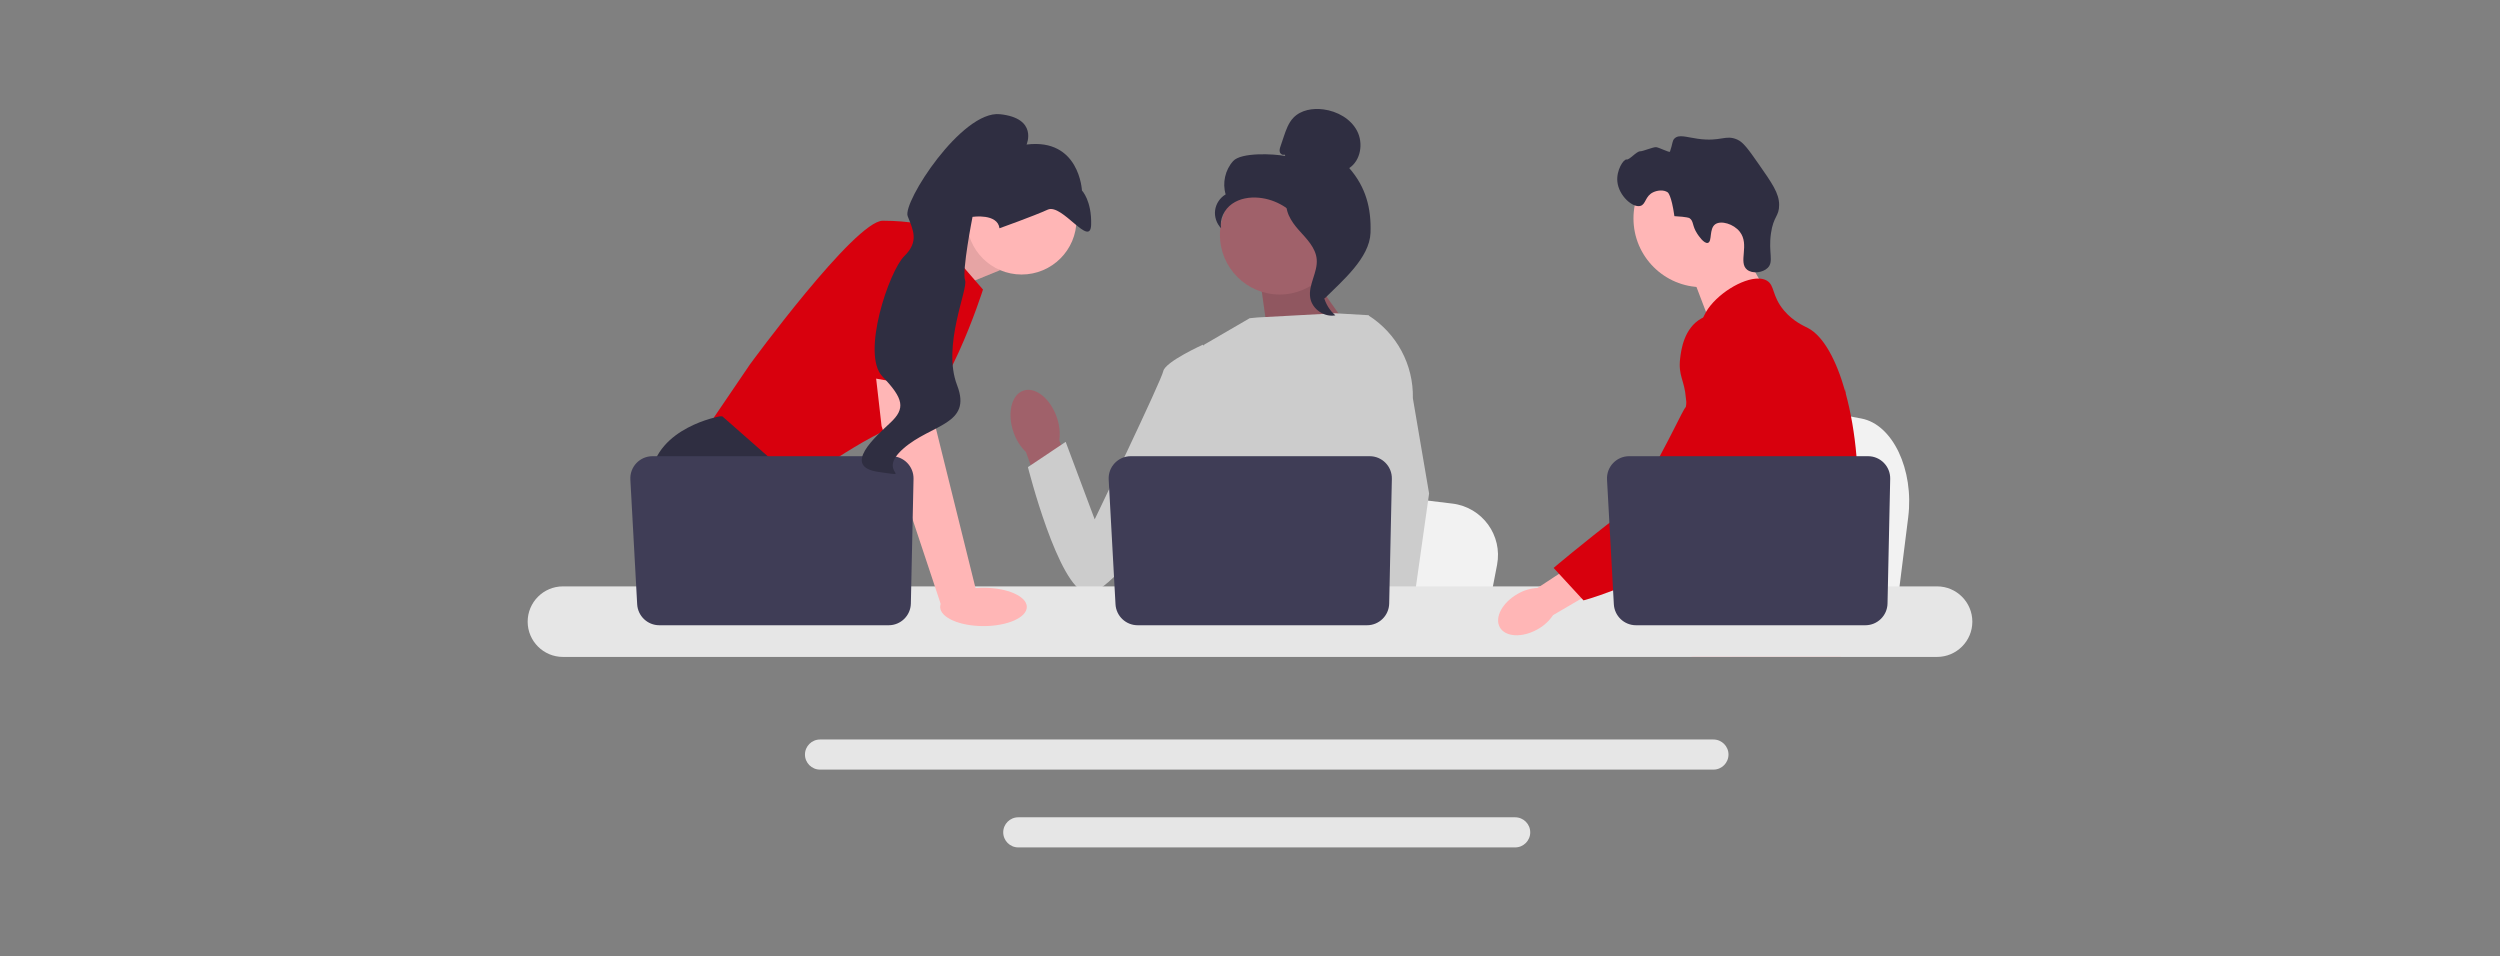 <?xml version="1.0" encoding="UTF-8" standalone="no"?>
<svg
   width="1500"
   height="573.828"
   viewBox="0 0 1500 573.828"
   role="img"
   artist="Katerina Limpitsouni"
   source="https://undraw.co/"
   version="1.1"
   id="svg43"
   sodipodi:docname="team.svg"
   inkscape:version="1.4.2 (f4327f4, 2025-05-13)"
   xml:space="preserve"
   xmlns:inkscape="http://www.inkscape.org/namespaces/inkscape"
   xmlns:sodipodi="http://sodipodi.sourceforge.net/DTD/sodipodi-0.dtd"
   xmlns="http://www.w3.org/2000/svg"
   xmlns:svg="http://www.w3.org/2000/svg"><rect x="0" y="0" width="1500" height="573.828" fill="#808080" stroke="none"/><defs
     id="defs43" /><sodipodi:namedview
     id="namedview43"
     pagecolor="#ffffff"
     bordercolor="#000000"
     borderopacity="0.25"
     inkscape:showpageshadow="2"
     inkscape:pageopacity="0.0"
     inkscape:pagecheckerboard="0"
     inkscape:deskcolor="#d1d1d1"
     inkscape:zoom="0.35458356"
     inkscape:cx="156.52164"
     inkscape:cy="779.78798"
     inkscape:window-width="2560"
     inkscape:window-height="1360"
     inkscape:window-x="-9"
     inkscape:window-y="-9"
     inkscape:window-maximized="1"
     inkscape:current-layer="svg43" /><g
     id="g44"
     transform="translate(316.595,65.38)"><path
       d="m 828.335,244.952 -2.715,21.622 -6.739,53.704 H 683.498 c 1.057,-12.037 2.502,-29.362 4.046,-48.065 0.152,-1.868 0.312,-3.748 0.464,-5.639 3.872,-47.014 8.108,-100.216 8.108,-100.216 l 17.799,3.316 34.532,6.421 14.071,2.615 37.681,7.017 c 18.787,3.491 31.71,30.693 28.135,59.226 z"
       fill="#f2f2f2"
       id="path1" /><polygon
       points="725.93,79.358 742.579,108.492 710.58,131.169 696.93,95.358 "
       fill="#ffb6b6"
       id="polygon1" /><circle
       cx="704.735"
       cy="65.675"
       r="41.244"
       fill="#ffb6b6"
       id="circle1" /><path
       d="m 701.774,74.896 c -3.275,-4.984 -1.99,-7.591 -4.731,-9.423 -5e-5,-5e-5 -1.103,-0.737 -8.999,-1.157 v 0 c -1.768,-12.724 -3.975,-14.267 -3.975,-14.267 -2.543,-1.778 -6.318,-1.201 -8.666,-0.113 -4.966,2.3 -4.391,7.269 -7.735,8.22 -4.619,1.314 -13.024,-6.092 -13.852,-14.569 -0.675,-6.915 3.78,-13.631 5.547,-13.276 1.752,0.352 5.947,-5.003 8.212,-4.92 1.547,0.056 7.867,-2.691 9.567,-2.476 1.857,0.235 7.978,3.429 8.234,2.699 1.773,-5.072 1.252,-6.479 2.756,-7.93 2.665,-2.571 7.026,-0.781 13.866,0.181 14.074,1.978 16.531,-2.663 23.743,0.483 3.644,1.589 6.692,5.874 12.641,14.38 8.319,11.895 12.479,17.842 12.506,24.779 0.027,7.074 -3.398,6.625 -4.903,17.098 -1.675,11.658 1.884,16.989 -2.004,20.777 -3.005,2.927 -9.113,3.622 -12.322,1.053 -5.494,-4.399 1.696,-15.012 -4.384,-22.767 -3.732,-4.76 -11.238,-6.878 -14.676,-4.525 -3.888,2.66 -1.746,10.469 -4.48,11.21 -2.341,0.634 -5.772,-4.588 -6.343,-5.457 z"
       fill="#2f2e41"
       id="path2" /><path
       d="m 797.85,237.338 c -1.15,19.67 -5.72,25.88 -7.32,49.11 -0.35,5.1 -0.56,11.02 -0.56,18.08 0,1.8 0.01,3.54 0.01,5.24 0,3.62 -0.069,7.04 -0.49,10.51 -0.319,2.77 -0.869,5.56 -1.779,8.5 h -88.83 c -0.01,-0.02 -0.01,-0.04 -0.021,-0.06 -0.52,-2.26 -0.85,-4.42 -1.1,-6.49 -0.08,-0.66 -0.15,-1.31 -0.21,-1.95 -0.08,-0.75 -0.15,-1.49 -0.22,-2.22 -0.271,-2.91 -0.54,-5.66 -1.181,-8.29 -0.859,-3.63 -2.42,-7.05 -5.62,-10.35 -1.31,-1.35 -2.619,-2.4 -3.899,-3.32 -0.25,-0.17 -0.49,-0.34 -0.74,-0.51 -3.54,-2.43 -6.89,-4.18 -9.79,-9.14 -0.05,-0.07 -0.09,-0.15 -0.13,-0.22 -0.5,-0.87 -1.8,-3.15 -2.74,-6.19 -0.99,-3.16 -1.59,-7.13 -0.51,-11.19 2.57,-9.62 12.09,-10.58 19.87,-20.3 0.84,-1.05 1.67,-2.21 2.46,-3.5 3.52,-5.72 4.47,-10.76 5.59,-16.75 0.18,-0.97 0.34,-1.93 0.47,-2.86 0.101,-0.7 0.19,-1.39 0.261,-2.07 0.619,-5.71 0.319,-10.63 -0.41,-15.03 -2.38,-14.41 -9.4,-23.33 -4.44,-36.26 1.561,-4.06 3.771,-7.11 6,-9.72 4.72,-5.53 9.57,-9.12 8.73,-16.26 -0.851,-7.2 -6.311,-8.19 -6.92,-14.48 -0.311,-3.18 0.729,-6.53 2.68,-9.82 v -0.01 c 6.24,-10.59 21.82,-20.34 31.72,-20.03 1.83,0.05 3.45,0.46 4.8,1.25 4.891,2.88 2.851,9.17 10.341,17.99 5.569,6.55 11.869,9.17 14.26,10.41 9.47,4.94 17.17,19.51 22.399,38.14 0.04,0.14 0.08,0.28 0.12,0.43 3.23,11.67 5.511,24.92 6.641,38.36 0.479,5.69 0.76,11.41 0.819,17.07 0.051,4.52 -0.05,8.44 -0.26,11.93 z"
       fill="#d8000d"
       id="path3" /><g
       id="g5"><polygon
         points="722.68,328.778 703.01,328.778 706.31,320.278 707.84,316.318 710.38,309.768 714.64,298.768 731.331,304.728 729.52,309.768 728.38,312.927 725.74,320.278 "
         fill="#ffb6b6"
         id="polygon3" /><path
         d="m 790.84,167.827 c -0.05,0.65 -0.12,1.37 -0.19,2.15 -0.779,7.94 -2.62,22.15 -5.31,38.36 -1.42,8.55 -3.08,17.66 -4.95,26.71 -4.02,19.53 -9.02,38.76 -14.67,51.4 -1.01,2.28 -2.05,4.34 -3.11,6.16 -0.81,1.39 -1.66,2.76 -2.55,4.11 -2.88,4.43 -6.11,8.63 -9.46,12.55 -0.13,0.17 -0.28,0.33 -0.43,0.5 -0.54,0.64 -1.101,1.27 -1.66,1.9 -2.74,3.09 -5.54,5.97 -8.25,8.61 -3.3,3.22 -6.48,6.07 -9.33,8.5 h -31.94 l -0.13,-0.06 -4.6,-2.04 c 0,0 1.31,-1.54 3.5,-4.45 0.45,-0.59 0.93,-1.24 1.45,-1.95 0.64,-0.87 1.33,-1.83 2.069,-2.87 1.54,-2.18 3.29,-4.74 5.17,-7.64 3.641,-5.61 7.79,-12.51 11.98,-20.5 0.48,-0.93 0.97,-1.87 1.46,-2.82 0.01,-0.03 0.03,-0.06 0.04,-0.09 0.83,-1.62 1.65,-3.29 2.47,-4.99 6.95,-14.46 8.94,-26.46 9.511,-30.35 0.8,-5.5 1.909,-13.19 1.609,-21.65 -0.2,-5.58 -1.01,-11.48 -2.939,-17.34 v -0.01 c -0.4,-1.23 -0.851,-2.46 -1.36,-3.68 -0.91,-2.19 -1.99,-4.35 -3.271,-6.48 -5.649,-9.38 -10.239,-9.77 -13.89,-19.99 -1.08,-3.03 -3.53,-9.87 -2.78,-17.09 v -0.01 c 0.091,-0.89 0.24,-1.79 0.44,-2.69 v -0.01 c 0.05,-0.25 0.12,-0.51 0.19,-0.76 0.569,-2.21 1.51,-4.4 2.939,-6.48 2.79,-4.04 6.6,-6.44 10.01,-7.87 l 0.011,-0.01 c 3.939,-1.64 7.34,-1.99 8,-2.05 14.609,-1.3 25.939,10.98 32.13,17.69 2.39,2.59 4.58,4.76 6.58,6.53 15.569,13.9 19.84,5.02 20.949,0.43 0.17,-0.71 0.261,-1.32 0.311,-1.72 z"
         fill="#d8000d"
         id="path4" /><path
         d="m 790.89,167.308 c 0,0.05 -0.01,0.22 -0.05,0.5 0.019,-0.15 0.03,-0.3 0.04,-0.44 0,-0.03 0,-0.05 0.01,-0.06 z"
         fill="#d8000d"
         id="path5" /></g><path
       d="m 711.47,378.318 h -536.05 c -4.98,0 -9.04,4.05 -9.04,9.03 0,4.99 4.06,9.04 9.04,9.04 h 536.05 c 4.979,0 9.03,-4.05 9.03,-9.04 0,-4.98 -4.051,-9.03 -9.03,-9.03 z"
       fill="#e6e6e6"
       id="path6" /><path
       d="M 592.51,424.998 H 294.37 c -4.98,0 -9.03,4.05 -9.03,9.03 0,4.98 4.05,9.04 9.03,9.04 h 298.14 c 4.98,0 9.04,-4.06 9.04,-9.04 0,-4.98 -4.06,-9.03 -9.04,-9.03 z"
       fill="#e6e6e6"
       id="path7" /><polygon
       points="235.069,81.275 268.853,67.057 283.344,96.762 247.842,111.253 "
       fill="#ffb6b6"
       id="polygon7" /><polygon
       points="235.069,81.275 268.853,67.057 283.344,96.762 247.842,111.253 "
       opacity="0.1"
       id="polygon8" /><path
       d="m 239.872,69.955 33.328,38.4 c 0,0 -23.185,73.177 -46.369,79.698 -23.185,6.521 -65.932,38.4 -65.932,38.4 l -53.615,-34.777 26.083,-38.4 c 0,0 63.034,-86.218 79.698,-86.218 16.664,0 26.807,2.898 26.807,2.898 z"
       fill="#d8000d"
       id="path8" /><path
       d="m 194.843,320.278 h -77.582 l -4.905,-6.557 -20.026,-26.771 -4.608,-6.158 c 0,0 -17.389,-31.879 -13.766,-60.86 3.623,-28.981 41.298,-35.502 41.298,-35.502 h 1.55 l 46.123,40.53 -2.753,37.719 14.606,24.272 z"
       fill="#2f2e41"
       id="path9" /><polygon
       points="112.356,320.278 112.356,289.486 133.15,320.278 "
       fill="#2f2e41"
       id="polygon9" /><path
       d="m 581.644,273.532 -2.587,13.418 -6.419,33.328 H 443.681 c 1.007,-7.47 2.384,-18.222 3.854,-29.829 0.145,-1.159 0.297,-2.326 0.442,-3.499 3.688,-29.177 7.723,-62.193 7.723,-62.193 l 16.954,2.058 32.893,3.985 13.404,1.623 35.893,4.354 c 17.896,2.166 30.205,19.048 26.8,36.755 z"
       fill="#f2f2f2"
       id="path10" /><path
       d="m 764.144,320.278 h -69.945 c 1.065,-1.253 1.666,-1.978 1.666,-1.978 l 20.968,-3.463 43.203,-7.129 c 0,0 1.971,5.093 4.108,12.571 z"
       fill="#2f2e41"
       id="path11" /><polygon
       points="467.455,95.766 497.873,138.784 444.814,140.369 439.119,99.942 "
       fill="#a0616a"
       id="polygon11" /><polygon
       points="467.455,95.766 497.873,138.784 444.814,140.369 439.119,99.942 "
       opacity="0.1"
       id="polygon12" /><path
       id="uuid-ae755ff6-bb09-410e-86b1-7d1b81a37005-1092"
       d="m 317.446,184.896 c -3.903,-11.259 -12.876,-18.372 -20.041,-15.887 -7.165,2.485 -9.808,13.625 -5.902,24.888 1.499,4.52 4.058,8.616 7.464,11.945 l 17.14,47.497 22.117,-8.518 -19.245,-45.919 c 0.615,-4.724 0.089,-9.526 -1.533,-14.005 z"
       fill="#a0616a" /><path
       d="m 523.347,162.977 -0.042,43.841 -4.079,16.193 -8.39,33.306 -6.108,30.633 -4.55,22.822 -1.623,8.151 c -1.224,0.819 -2.442,1.601 -3.659,2.355 H 388.921 c -6.021,-3.615 -9.39,-6.427 -9.39,-6.427 0,0 1.666,-1.565 3.572,-4.079 3.217,-4.246 7.108,-11.201 4.724,-17.845 -0.5,-1.391 -0.63,-3.086 -0.478,-4.977 0.971,-12.476 14.056,-33.574 14.056,-33.574 l -2.71,-31.314 -1.188,-13.722 8.378,-66.91 27.307,-15.874 4.714,-0.456 46.536,-2.514 19.234,1.108 0.877,0.239 18.794,39.045 z"
       fill="#cccccc"
       id="path12" /><g
       id="g13"><polygon
         points="507.75,309.113 524.827,307.947 525.124,314.235 525.356,319.061 525.414,320.278 502.229,320.278 501.208,309.772 501.186,309.562 "
         fill="#ffb6b6"
         id="polygon13" /><path
         d="m 531.121,173.576 9.739,57.143 -7.948,56.23 -1.239,8.752 -2.188,15.454 -0.674,4.753 0.022,0.514 0.167,3.855 h -27.532 l -1.014,-10.506 -0.087,-0.942 -2.072,-21.518 -0.036,-0.362 -4.398,-45.63 8.622,-32.98 0.638,-2.427 v -0.007 l 3.751,-56.469 -2.905,-25.663 -0.029,-0.239 c 0.058,0.036 0.109,0.072 0.167,0.109 0.152,0.094 0.304,0.188 0.449,0.29 16.925,10.737 27.01,29.575 26.568,49.644 z"
         fill="#cccccc"
         id="path13" /></g><path
       d="m 415.748,152.379 -10.587,-10.951 c 0,0 -22.664,10.218 -23.794,15.886 -1.13,5.669 -41.146,88.926 -41.146,88.926 l -17.41,-46.499 -22.662,15.13 c 0,0 18.184,72.192 35.19,75.581 17.006,3.389 74.002,-85.446 74.002,-85.446 l 6.408,-52.628 z"
       fill="#cccccc"
       id="path14" /><path
       d="M 845.64,286.447 H 21.16 C 9.49,286.447 0,295.947 0,307.617 c 0,11.67 9.49,21.16 21.16,21.16 h 824.48 c 11.67,0 21.17,-9.49 21.17,-21.16 0,-11.67 -9.5,-21.17 -21.17,-21.17 z"
       fill="#e6e6e6"
       id="path15" /><path
       d="m 518.522,221.94 -1.603,74.802 c -0.155,7.241 -6.07,13.03 -13.312,13.03 H 366.004 c -7.071,0 -12.91,-5.528 -13.296,-12.589 l -4.089,-74.802 c -0.417,-7.628 5.656,-14.042 13.296,-14.042 h 143.295 c 7.466,0 13.472,6.137 13.312,13.601 z"
       fill="#3f3d56"
       id="path16" /><circle
       cx="296.385"
       cy="66.41"
       r="32.922"
       fill="#ffb6b6"
       id="circle16" /><polygon
       points="212.34,190.226 207.374,146.755 241.321,152.551 244.944,191.675 269.578,290.935 248.296,298.394 "
       fill="#ffb6b6"
       id="polygon16" /><path
       d="m 231.522,221.94 -1.603,74.802 c -0.155,7.241 -6.07,13.03 -13.312,13.03 H 79.004 c -7.071,0 -12.91,-5.528 -13.296,-12.589 l -4.089,-74.802 c -0.417,-7.628 5.656,-14.042 13.296,-14.042 h 143.295 c 7.466,0 13.472,6.137 13.312,13.601 z"
       fill="#3f3d56"
       id="path17" /><ellipse
       cx="273.5"
       cy="298.778"
       rx="26"
       ry="11.5"
       fill="#ffb6b6"
       id="ellipse17" /><path
       d="m 190.242,158.532 14.853,-79.158 c 0,0 41.298,-5.796 42.747,7.97 1.449,13.766 -1.035,81.042 -1.035,81.042 l -56.564,-9.853 z"
       fill="#d8000d"
       id="path18" /><path
       d="m 283.095,71.586 c 0,0 20.365,-7.268 28.956,-11.179 8.591,-3.911 25.657,23.366 26.037,8.96 0.38,-14.406 -5.518,-20.447 -5.518,-20.447 0,0 -1.473,-31.515 -33.223,-27.575 0,0 6.984,-15.767 -15.941,-18.205 -22.925,-2.438 -58.589,52.921 -55.395,61.194 3.194,8.273 7.023,15.113 -2.039,23.959 -9.062,8.846 -26.03,58.769 -13.12,72.203 12.91,13.434 13.758,19.264 4.912,27.621 -8.846,8.358 -29.754,26.53 -7.147,29.685 22.607,3.155 -2.068,0.799 14.786,-14.026 16.854,-14.825 41.447,-14.219 32.265,-38.005 -9.183,-23.785 6.771,-57.869 4.775,-63.04 -1.996,-5.171 4.473,-38.005 4.473,-38.005 0,0 15.055,-2.212 16.181,6.86 z"
       fill="#2f2e41"
       id="path19" /><g
       id="g21"><circle
         cx="451.191"
         cy="75.499"
         r="35.838"
         fill="#a0616a"
         id="circle19" /><path
         d="m 454.051,27.317 c -1.037,0.605 -2.426,-0.311 -2.759,-1.464 -0.333,-1.154 0.055,-2.379 0.439,-3.516 l 1.934,-5.727 c 1.371,-4.062 2.827,-8.266 5.797,-11.357 4.483,-4.666 11.607,-5.853 18.02,-4.993 8.236,1.104 16.362,5.564 20.191,12.939 3.829,7.375 2.199,17.665 -4.72,22.266 9.862,11.303 13.3,23.901 12.757,38.892 -0.543,14.991 -16.879,28.788 -27.533,39.348 -2.379,-1.442 -4.542,-8.201 -3.234,-10.656 1.308,-2.455 -0.566,-5.3 1.054,-7.561 1.62,-2.262 2.976,1.34 1.338,-0.909 -1.034,-1.419 3.001,-4.684 1.464,-5.533 -7.432,-4.108 -9.903,-13.371 -14.571,-20.465 -5.63,-8.556 -15.265,-14.35 -25.462,-15.312 -5.617,-0.53 -11.55,0.43 -16.154,3.691 -4.604,3.261 -7.585,9.089 -6.517,14.629 -2.765,-2.808 -4.141,-6.922 -3.622,-10.828 0.519,-3.906 2.922,-7.518 6.325,-9.506 -2.069,-6.841 -0.297,-14.711 4.505,-20.005 4.802,-5.294 24.28,-4.392 31.291,-2.999 l -0.542,-0.93 z"
         fill="#2f2e41"
         id="path20" /><path
         d="m 455.14,53.475 c 9.285,1.002 15.989,9.045 21.65,16.473 3.263,4.281 6.681,9.009 6.599,14.391 -0.083,5.441 -3.721,10.109 -5.46,15.265 -2.842,8.429 -0.072,18.457 6.693,24.233 -6.685,1.269 -13.911,-3.744 -15.065,-10.449 -1.343,-7.806 4.574,-15.34 3.873,-23.23 -0.617,-6.951 -6.095,-12.301 -10.752,-17.498 -4.657,-5.197 -9.03,-12.094 -6.888,-18.735 l -0.65,-0.45 z"
         fill="#2f2e41"
         id="path21" /></g><g
       id="g22"><path
         id="uuid-aec20554-f6ec-4c5b-9d97-717cd04239bf-1093"
         d="m 593.947,290.977 c -9.197,5.231 -13.952,14.216 -10.623,20.069 3.33,5.852 13.483,6.355 22.683,1.121 3.703,-2.04 6.864,-4.938 9.218,-8.45 l 38.687,-22.656 -11.019,-17.928 -36.969,24.238 c -4.223,0.228 -8.331,1.465 -11.978,3.607 z"
         fill="#ffb6b6" /><path
         d="m 724.935,124.841 c -1.156,-0.458 -11.3,-4.3 -20.561,0.772 -10.638,5.826 -12.281,19.126 -12.858,23.791 -1.331,10.776 2.591,13.191 3.419,24.101 1.549,20.41 5.633,-2.874 -0.889,6.442 -2.258,3.225 -25.317,53.198 -38.034,62.986 -24.733,19.037 -40.439,32.444 -40.439,32.444 l 17.93,19.477 c 0,0 28.333,-7.549 53.376,-23.81 25.688,-16.68 38.532,-25.02 48.469,-41.335 0.856,-1.405 21.331,-36.176 10.335,-74.624 -2.508,-8.77 -7.104,-24.839 -20.747,-30.245 z"
         fill="#d8000d"
         id="path22" /></g><path
       d="m 817.522,221.94 -1.603,74.802 c -0.155,7.241 -6.07,13.03 -13.312,13.03 H 665.004 c -7.071,0 -12.91,-5.528 -13.296,-12.589 l -4.089,-74.802 c -0.417,-7.628 5.656,-14.042 13.296,-14.042 h 143.295 c 7.466,0 13.472,6.137 13.312,13.601 z"
       fill="#3f3d56"
       id="path23" /></g></svg>
